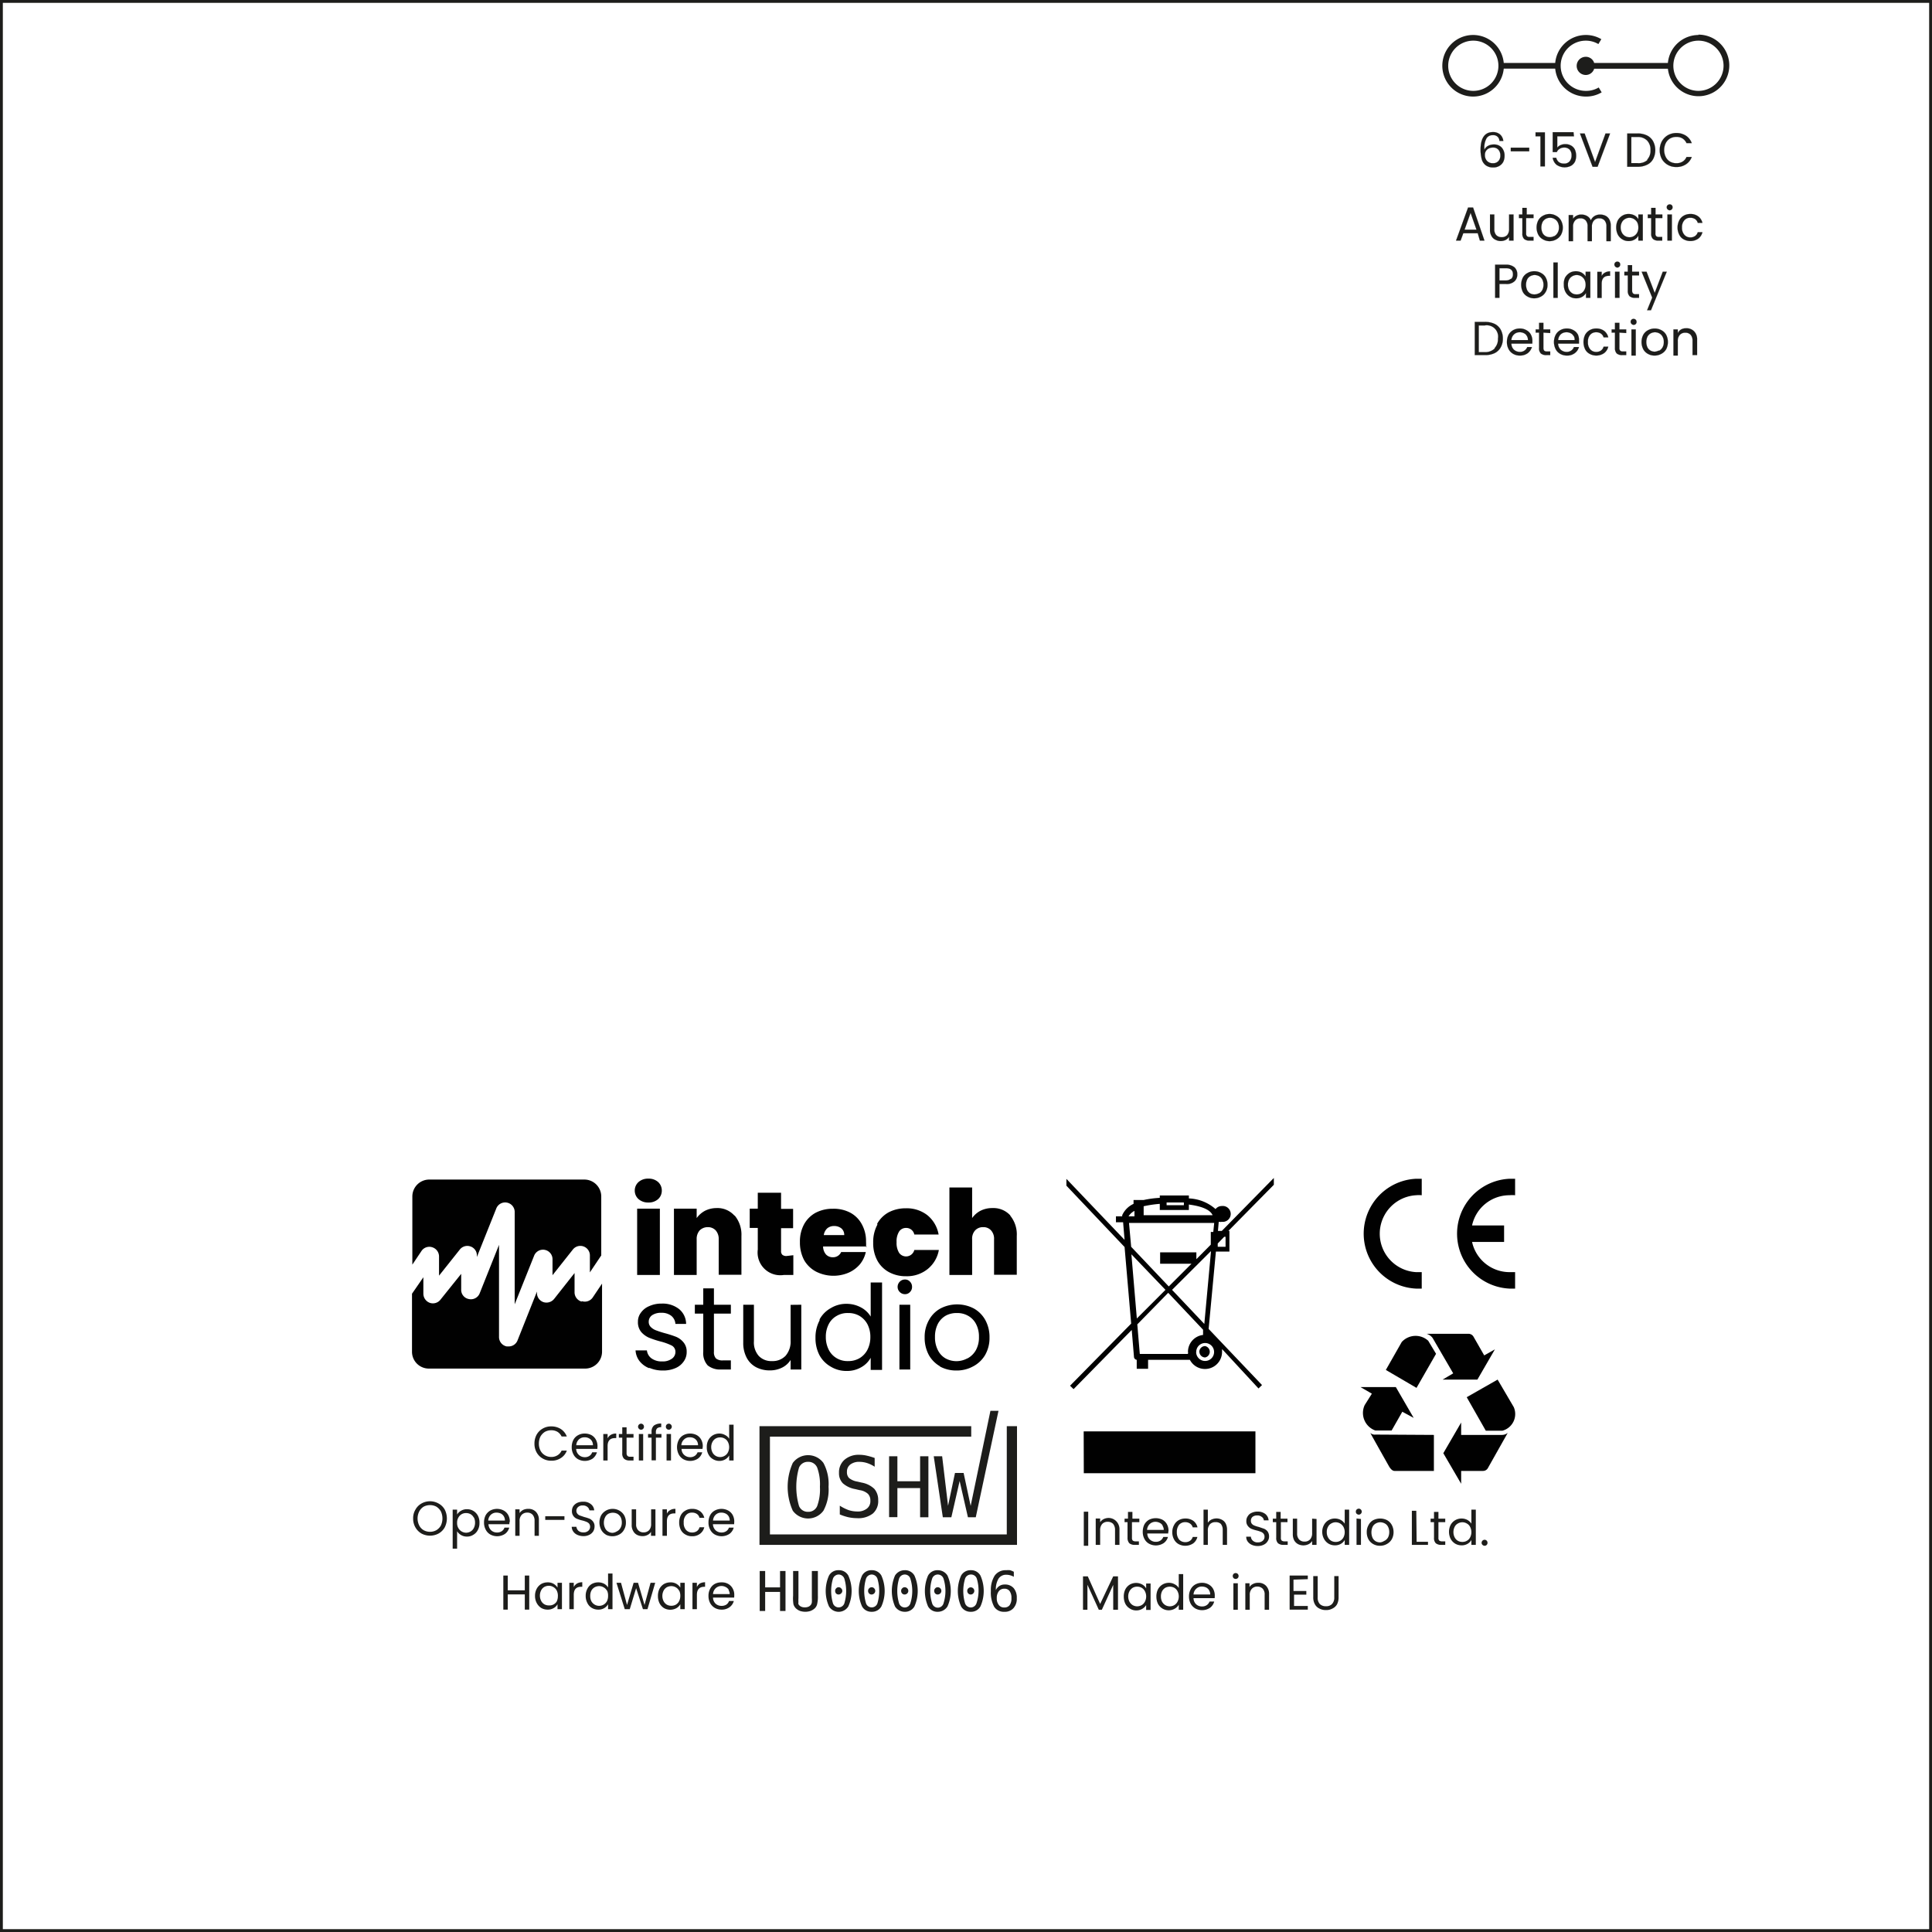 <svg xmlns="http://www.w3.org/2000/svg" viewBox="0 0 170.08 170.08"><defs><style>.cls-1,.cls-4,.cls-5{fill:#1d1d1b;}.cls-2,.cls-3{fill:#010101;}.cls-3{fill-rule:evenodd;}.cls-4,.cls-5{stroke:#1d1d1b;stroke-miterlimit:10;}.cls-4{stroke-width:0.01px;}.cls-5{stroke-width:0.01px;}</style></defs><g id="Réteg_3" data-name="Réteg 3"><path class="cls-1" d="M47.24,126.3a1.4,1.4,0,0,1,.54-.54,1.44,1.44,0,0,1,.75-.19,1.55,1.55,0,0,1,.84.23,1.39,1.39,0,0,1,.53.66h-.46a1,1,0,0,0-.36-.41,1.07,1.07,0,0,0-.55-.14,1.16,1.16,0,0,0-.56.14,1.18,1.18,0,0,0-.39.41,1.38,1.38,0,0,0-.14.62,1.32,1.32,0,0,0,.14.62,1,1,0,0,0,.39.41,1.07,1.07,0,0,0,.56.15,1,1,0,0,0,.55-.15.91.91,0,0,0,.36-.41h.46a1.3,1.3,0,0,1-.53.66,1.47,1.47,0,0,1-.84.23,1.44,1.44,0,0,1-.75-.19,1.4,1.4,0,0,1-.54-.54,1.55,1.55,0,0,1-.19-.78A1.61,1.61,0,0,1,47.24,126.3Z" transform="translate(0 0)"/><path class="cls-1" d="M52.59,127.55H50.72a.75.75,0,0,0,.76.73.7.7,0,0,0,.42-.12.59.59,0,0,0,.23-.31h.42a1.08,1.08,0,0,1-.37.55,1.26,1.26,0,0,1-1.29.06,1,1,0,0,1-.41-.43,1.28,1.28,0,0,1-.15-.63,1.39,1.39,0,0,1,.14-.63,1,1,0,0,1,.41-.42,1.16,1.16,0,0,1,.6-.15,1.25,1.25,0,0,1,.59.14,1,1,0,0,1,.39.4,1.2,1.2,0,0,1,.14.57C52.6,127.39,52.59,127.46,52.59,127.55Zm-.49-.7a.64.64,0,0,0-.27-.24.75.75,0,0,0-.37-.08.71.71,0,0,0-.5.19.76.76,0,0,0-.23.51H52.2A.7.7,0,0,0,52.1,126.85Z" transform="translate(0 0)"/><path class="cls-1" d="M53.78,126.31a.88.88,0,0,1,.47-.11v.4h-.11c-.43,0-.65.23-.65.7v1.27h-.38v-2.33h.38v.38A.73.73,0,0,1,53.78,126.31Z" transform="translate(0 0)"/><path class="cls-1" d="M55.16,126.56v1.37a.33.33,0,0,0,.08.24.33.33,0,0,0,.25.07h.28v.33h-.35a.69.69,0,0,1-.48-.15.63.63,0,0,1-.16-.49v-1.37h-.3v-.32h.3v-.59h.38v.59h.61v.32Z" transform="translate(0 0)"/><path class="cls-1" d="M56.25,125.78a.25.25,0,0,1-.08-.18.27.27,0,0,1,.27-.27.26.26,0,0,1,.25.27.24.24,0,0,1-.07.18.22.22,0,0,1-.18.08A.22.22,0,0,1,56.25,125.78Zm.37.46v2.33h-.38v-2.33Z" transform="translate(0 0)"/><path class="cls-1" d="M58.23,126.56h-.49v2h-.38v-2h-.31v-.32h.31v-.17a.71.71,0,0,1,.2-.57,1,1,0,0,1,.65-.18v.32a.55.55,0,0,0-.36.1.45.45,0,0,0-.11.33v.17h.49Z" transform="translate(0 0)"/><path class="cls-1" d="M58.69,125.78a.24.24,0,0,1-.07-.18.25.25,0,0,1,.07-.19.27.27,0,0,1,.19-.08.25.25,0,0,1,.18.08.26.26,0,0,1,.08.19.25.25,0,0,1-.08.18.22.22,0,0,1-.18.08A.24.24,0,0,1,58.69,125.78Zm.38.46v2.33h-.39v-2.33Z" transform="translate(0 0)"/><path class="cls-1" d="M61.84,127.55H60a.71.71,0,0,0,.23.53.77.77,0,0,0,.52.2.7.7,0,0,0,.42-.12.67.67,0,0,0,.24-.31h.41a1,1,0,0,1-.37.55,1.26,1.26,0,0,1-1.29.06,1.06,1.06,0,0,1-.41-.43,1.4,1.4,0,0,1,0-1.26,1,1,0,0,1,.4-.42,1.21,1.21,0,0,1,.6-.15,1.25,1.25,0,0,1,.59.14,1,1,0,0,1,.39.4,1.2,1.2,0,0,1,.14.57A2,2,0,0,1,61.84,127.55Zm-.49-.7a.67.67,0,0,0-.26-.24.77.77,0,0,0-.37-.08.68.68,0,0,0-.5.19.73.73,0,0,0-.24.51h1.47A.7.7,0,0,0,61.35,126.85Z" transform="translate(0 0)"/><path class="cls-1" d="M62.36,126.77a1.08,1.08,0,0,1,.4-.42,1.1,1.1,0,0,1,.57-.15,1,1,0,0,1,.5.13.83.83,0,0,1,.36.33v-1.24h.39v3.15h-.39v-.44a.92.92,0,0,1-.34.34,1,1,0,0,1-.53.14,1.08,1.08,0,0,1-.56-.16,1,1,0,0,1-.4-.43,1.27,1.27,0,0,1-.14-.63A1.26,1.26,0,0,1,62.36,126.77Zm1.72.17a.7.7,0,0,0-.29-.3.76.76,0,0,0-.39-.1.77.77,0,0,0-.4.1.74.74,0,0,0-.28.3.94.94,0,0,0-.11.45,1,1,0,0,0,.11.47.74.74,0,0,0,.28.3.77.77,0,0,0,.4.11.77.77,0,0,0,.39-.11.7.7,0,0,0,.29-.3,1,1,0,0,0,.11-.46A1,1,0,0,0,64.08,126.94Z" transform="translate(0 0)"/><path class="cls-1" d="M37.1,135a1.45,1.45,0,0,1-.53-.54,1.51,1.51,0,0,1-.2-.78,1.46,1.46,0,0,1,.2-.78,1.38,1.38,0,0,1,.53-.54,1.53,1.53,0,0,1,1.51,0,1.38,1.38,0,0,1,.54.53,1.72,1.72,0,0,1,0,1.57,1.4,1.4,0,0,1-.54.54,1.6,1.6,0,0,1-1.51,0Zm1.31-.29a1.12,1.12,0,0,0,.4-.41,1.47,1.47,0,0,0,0-1.25,1.18,1.18,0,0,0-.39-.41,1.16,1.16,0,0,0-.56-.14,1.2,1.2,0,0,0-.57.14,1.07,1.07,0,0,0-.38.41,1.38,1.38,0,0,0,0,1.25,1,1,0,0,0,.39.41,1.17,1.17,0,0,0,1.11,0Z" transform="translate(0 0)"/><path class="cls-1" d="M40.58,133a1,1,0,0,1,.53-.14,1.07,1.07,0,0,1,.56.15,1.08,1.08,0,0,1,.4.42,1.27,1.27,0,0,1,.14.63,1.26,1.26,0,0,1-.14.62,1,1,0,0,1-.4.43,1,1,0,0,1-.56.16,1,1,0,0,1-.53-.14,1,1,0,0,1-.34-.33v1.53h-.39v-3.43h.39v.43A.9.9,0,0,1,40.58,133Zm1.13.6a.74.74,0,0,0-.28-.3.79.79,0,0,0-.4-.1.75.75,0,0,0-.68.4.87.87,0,0,0-.11.46.85.85,0,0,0,.11.46.79.79,0,0,0,.68.41.8.8,0,0,0,.4-.11.74.74,0,0,0,.28-.3,1,1,0,0,0,.11-.46A1,1,0,0,0,41.71,133.57Z" transform="translate(0 0)"/><path class="cls-1" d="M44.84,134.18H43a.8.8,0,0,0,.24.54.74.74,0,0,0,.52.19.7.7,0,0,0,.42-.12.59.59,0,0,0,.23-.31h.42a1,1,0,0,1-.37.55,1.26,1.26,0,0,1-1.29.06,1,1,0,0,1-.41-.43,1.28,1.28,0,0,1-.15-.63,1.39,1.39,0,0,1,.14-.63,1.1,1.1,0,0,1,.41-.42,1.26,1.26,0,0,1,1.19,0,1,1,0,0,1,.39.39,1.21,1.21,0,0,1,.14.58C44.85,134,44.84,134.1,44.84,134.18Zm-.49-.7a.67.67,0,0,0-.26-.24,1,1,0,0,0-.38-.08.71.71,0,0,0-.5.19.76.76,0,0,0-.23.51h1.47A.7.7,0,0,0,44.35,133.48Z" transform="translate(0 0)"/><path class="cls-1" d="M47.18,133.09a1,1,0,0,1,.26.74v1.37h-.38v-1.32a.77.77,0,0,0-.17-.53.62.62,0,0,0-.48-.19.66.66,0,0,0-.48.19.76.76,0,0,0-.19.56v1.29h-.38v-2.33h.38v.33a.87.87,0,0,1,.32-.28,1,1,0,0,1,.43-.09A.9.9,0,0,1,47.18,133.09Z" transform="translate(0 0)"/><path class="cls-1" d="M49.69,133.48v.32H48v-.32Z" transform="translate(0 0)"/><path class="cls-1" d="M50.83,135.12a.86.86,0,0,1-.36-.29.75.75,0,0,1-.14-.42h.41a.59.59,0,0,0,.18.35.63.63,0,0,0,.44.14.59.59,0,0,0,.43-.14.47.47,0,0,0,.07-.63.6.6,0,0,0-.24-.16,2.3,2.3,0,0,0-.37-.12,2.92,2.92,0,0,1-.47-.15.7.7,0,0,1-.3-.24.68.68,0,0,1-.13-.44.77.77,0,0,1,.12-.43.91.91,0,0,1,.35-.29,1.19,1.19,0,0,1,.51-.1,1,1,0,0,1,.68.21.75.75,0,0,1,.3.55h-.42a.53.53,0,0,0-.18-.3.62.62,0,0,0-.42-.13.56.56,0,0,0-.39.13.43.43,0,0,0-.16.35.4.4,0,0,0,.1.26.48.48,0,0,0,.22.15l.38.13a3.78,3.78,0,0,1,.47.15.81.81,0,0,1,.3.25.66.66,0,0,1,.13.44.84.84,0,0,1-.11.41.85.85,0,0,1-.34.31,1.12,1.12,0,0,1-.53.12A1.29,1.29,0,0,1,50.83,135.12Z" transform="translate(0 0)"/><path class="cls-1" d="M53.33,135.09a1.06,1.06,0,0,1-.41-.43,1.4,1.4,0,0,1,0-1.26,1.17,1.17,0,0,1,1-.57,1.19,1.19,0,0,1,.6.15,1.15,1.15,0,0,1,.43.42,1.28,1.28,0,0,1,.15.63,1.18,1.18,0,0,1-.16.63,1,1,0,0,1-.43.43,1.27,1.27,0,0,1-1.2,0Zm1-.29a.74.74,0,0,0,.29-.29.9.9,0,0,0,.12-.48,1,1,0,0,0-.11-.48.81.81,0,0,0-.29-.29.89.89,0,0,0-.78,0,.71.71,0,0,0-.28.29,1.1,1.1,0,0,0,0,1,.66.66,0,0,0,.28.29.7.7,0,0,0,.38.1A.87.87,0,0,0,54.32,134.8Z" transform="translate(0 0)"/><path class="cls-1" d="M57.7,132.87v2.33h-.39v-.35a.7.7,0,0,1-.31.28.91.91,0,0,1-.43.1,1.07,1.07,0,0,1-.49-.11.8.8,0,0,1-.34-.34,1,1,0,0,1-.13-.55v-1.36H56v1.31a.72.72,0,0,0,.18.53.62.62,0,0,0,.47.19.66.66,0,0,0,.49-.19.8.8,0,0,0,.18-.56v-1.28Z" transform="translate(0 0)"/><path class="cls-1" d="M59,132.94a.83.83,0,0,1,.46-.11v.4h-.1c-.44,0-.65.23-.65.7v1.27h-.39v-2.33h.39v.38A.67.67,0,0,1,59,132.94Z" transform="translate(0 0)"/><path class="cls-1" d="M59.93,133.4a1,1,0,0,1,.41-.42,1.11,1.11,0,0,1,.58-.15,1.13,1.13,0,0,1,.71.21,1,1,0,0,1,.37.58h-.42a.58.58,0,0,0-.23-.34.73.73,0,0,0-.43-.12.66.66,0,0,0-.53.23.89.89,0,0,0-.2.64.92.92,0,0,0,.2.65.69.69,0,0,0,.53.23.73.73,0,0,0,.43-.12.6.6,0,0,0,.23-.34H62a1,1,0,0,1-.37.57,1.1,1.1,0,0,1-.71.22,1.11,1.11,0,0,1-.58-.15,1,1,0,0,1-.41-.42,1.44,1.44,0,0,1-.14-.64A1.39,1.39,0,0,1,59.93,133.4Z" transform="translate(0 0)"/><path class="cls-1" d="M64.63,134.18H62.76a.8.8,0,0,0,.24.54.74.74,0,0,0,.52.19.7.7,0,0,0,.42-.12.59.59,0,0,0,.23-.31h.42a1,1,0,0,1-.37.55,1.26,1.26,0,0,1-1.29.06,1,1,0,0,1-.41-.43,1.28,1.28,0,0,1-.15-.63,1.39,1.39,0,0,1,.14-.63,1,1,0,0,1,.41-.42,1.26,1.26,0,0,1,1.19,0,1,1,0,0,1,.39.39,1.21,1.21,0,0,1,.14.58C64.64,134,64.63,134.1,64.63,134.18Zm-.49-.7a.64.64,0,0,0-.27-.24.87.87,0,0,0-.37-.08.71.71,0,0,0-.5.19.76.76,0,0,0-.23.51h1.47A.7.7,0,0,0,64.14,133.48Z" transform="translate(0 0)"/><path class="cls-1" d="M46.59,138.7v3H46.2v-1.34H44.7v1.34h-.39v-3h.39V140h1.5v-1.3Z" transform="translate(0 0)"/><path class="cls-1" d="M47.25,139.86a1.08,1.08,0,0,1,.4-.42,1.16,1.16,0,0,1,.56-.14,1,1,0,0,1,.53.13,1,1,0,0,1,.34.33v-.42h.39v2.32h-.39v-.43a.88.88,0,0,1-.35.34,1,1,0,0,1-.52.13,1.1,1.1,0,0,1-.57-.15,1.16,1.16,0,0,1-.39-.43,1.3,1.3,0,0,1-.15-.63A1.28,1.28,0,0,1,47.25,139.86ZM49,140a.74.74,0,0,0-.29-.29.77.77,0,0,0-.39-.11.88.88,0,0,0-.4.1.74.74,0,0,0-.28.3,1,1,0,0,0-.11.46,1,1,0,0,0,.11.47.74.74,0,0,0,.28.3.77.77,0,0,0,.4.1A.75.75,0,0,0,49,141a1,1,0,0,0,.11-.47A1,1,0,0,0,49,140Z" transform="translate(0 0)"/><path class="cls-1" d="M50.8,139.4a.92.92,0,0,1,.46-.11v.4h-.1c-.44,0-.65.24-.65.71v1.26h-.39v-2.32h.39v.37A.78.78,0,0,1,50.8,139.4Z" transform="translate(0 0)"/><path class="cls-1" d="M51.71,139.86a1,1,0,0,1,.39-.42,1.2,1.2,0,0,1,.57-.14,1.13,1.13,0,0,1,.51.12.93.93,0,0,1,.35.33v-1.23h.39v3.14h-.39v-.43a.92.92,0,0,1-.34.34,1,1,0,0,1-.52.13,1.1,1.1,0,0,1-.57-.15,1,1,0,0,1-.39-.43,1.3,1.3,0,0,1-.15-.63A1.28,1.28,0,0,1,51.71,139.86Zm1.72.17a.74.74,0,0,0-.29-.29.77.77,0,0,0-.4-.11.87.87,0,0,0-.39.1.76.76,0,0,0-.29.3,1,1,0,0,0-.1.46,1,1,0,0,0,.1.47.78.78,0,0,0,1.37,0,1,1,0,0,0,.1-.47A1,1,0,0,0,53.43,140Z" transform="translate(0 0)"/><path class="cls-1" d="M57.68,139.34,57,141.66h-.4L56,139.81l-.56,1.85H55l-.73-2.32h.4l.53,1.95.58-1.95h.39l.57,1.95.53-1.95Z" transform="translate(0 0)"/><path class="cls-1" d="M58.06,139.86a1.08,1.08,0,0,1,.4-.42,1.19,1.19,0,0,1,.56-.14,1,1,0,0,1,.53.13,1,1,0,0,1,.34.33v-.42h.39v2.32h-.39v-.43a.92.92,0,0,1-.34.34,1.13,1.13,0,0,1-1.09,0,1.11,1.11,0,0,1-.4-.43,1.42,1.42,0,0,1-.14-.63A1.39,1.39,0,0,1,58.06,139.86Zm1.72.17a.71.71,0,0,0-.28-.29.8.8,0,0,0-.4-.11.88.88,0,0,0-.4.1.74.74,0,0,0-.28.3,1,1,0,0,0-.11.46,1,1,0,0,0,.11.47.74.74,0,0,0,.28.3.77.77,0,0,0,.4.1.79.79,0,0,0,.4-.1.74.74,0,0,0,.28-.3,1,1,0,0,0,.11-.47A1,1,0,0,0,59.78,140Z" transform="translate(0 0)"/><path class="cls-1" d="M61.61,139.4a1,1,0,0,1,.46-.11v.4H62c-.43,0-.65.24-.65.71v1.26h-.39v-2.32h.39v.37A.78.78,0,0,1,61.61,139.4Z" transform="translate(0 0)"/><path class="cls-1" d="M64.63,140.64H62.77a.75.75,0,0,0,.23.54.76.76,0,0,0,.52.19.77.77,0,0,0,.42-.11.64.64,0,0,0,.24-.32h.42a1,1,0,0,1-.38.55,1.14,1.14,0,0,1-.7.21,1.18,1.18,0,0,1-.59-.15,1.1,1.1,0,0,1-.41-.42,1.32,1.32,0,0,1-.15-.64,1.28,1.28,0,0,1,.15-.63,1,1,0,0,1,.4-.42,1.21,1.21,0,0,1,.6-.14,1.12,1.12,0,0,1,.59.14,1,1,0,0,1,.39.4,1.1,1.1,0,0,1,.14.57A1.85,1.85,0,0,1,64.63,140.64Zm-.48-.69a.62.62,0,0,0-.27-.24.78.78,0,0,0-.37-.09.74.74,0,0,0-.5.19.77.77,0,0,0-.24.52h1.47A.74.74,0,0,0,64.15,140Z" transform="translate(0 0)"/><path class="cls-1" d="M95.8,133.08v3h-.39v-3Z" transform="translate(0 0)"/><path class="cls-1" d="M98.28,133.93a1,1,0,0,1,.27.74V136h-.39v-1.31a.81.81,0,0,0-.17-.54.65.65,0,0,0-.48-.18.62.62,0,0,0-.48.19.79.79,0,0,0-.18.56V136h-.39v-2.32h.39v.33a.77.77,0,0,1,.31-.28,1,1,0,0,1,.43-.1A.94.94,0,0,1,98.28,133.93Z" transform="translate(0 0)"/><path class="cls-1" d="M99.65,134v1.38a.33.33,0,0,0,.07.24.39.39,0,0,0,.25.07h.29V136h-.35a.75.75,0,0,1-.49-.14.69.69,0,0,1-.16-.49V134H99v-.31h.3v-.59h.39v.59h.61V134Z" transform="translate(0 0)"/><path class="cls-1" d="M102.84,135H101a.73.73,0,0,0,.75.73.7.7,0,0,0,.42-.12.67.67,0,0,0,.24-.31h.41a1,1,0,0,1-.37.54,1.26,1.26,0,0,1-1.29.06,1,1,0,0,1-.41-.42,1.28,1.28,0,0,1-.15-.63,1.44,1.44,0,0,1,.14-.64,1.1,1.1,0,0,1,.41-.42,1.33,1.33,0,0,1,1.19,0,1,1,0,0,1,.39.4,1.2,1.2,0,0,1,.14.57C102.85,134.86,102.84,134.94,102.84,135Zm-.49-.7a.55.55,0,0,0-.26-.24.81.81,0,0,0-.37-.09.72.72,0,0,0-.5.19.77.77,0,0,0-.24.52h1.47A.67.67,0,0,0,102.35,134.33Z" transform="translate(0 0)"/><path class="cls-1" d="M103.36,134.25a1,1,0,0,1,.4-.42,1.15,1.15,0,0,1,.59-.15,1.17,1.17,0,0,1,.71.21,1,1,0,0,1,.36.57H105a.6.6,0,0,0-.23-.33.75.75,0,0,0-.43-.13.71.71,0,0,0-.54.23,1,1,0,0,0-.2.65,1,1,0,0,0,.2.65.71.71,0,0,0,.54.23.7.7,0,0,0,.42-.12.6.6,0,0,0,.24-.34h.41a1,1,0,0,1-.37.57,1.26,1.26,0,0,1-1.29.06,1,1,0,0,1-.4-.42,1.28,1.28,0,0,1-.15-.63A1.25,1.25,0,0,1,103.36,134.25Z" transform="translate(0 0)"/><path class="cls-1" d="M107.57,133.79a.75.75,0,0,1,.33.33,1.18,1.18,0,0,1,.12.55V136h-.38v-1.31a.81.81,0,0,0-.17-.54A.65.65,0,0,0,107,134a.64.64,0,0,0-.49.19.79.79,0,0,0-.18.56V136h-.38V132.9h.38v1.15a.87.87,0,0,1,.32-.28,1.14,1.14,0,0,1,.45-.1A1,1,0,0,1,107.57,133.79Z" transform="translate(0 0)"/><path class="cls-1" d="M110.21,136a.91.91,0,0,1-.37-.29.69.69,0,0,1-.13-.43h.41a.51.51,0,0,0,.17.35.6.6,0,0,0,.44.15.63.63,0,0,0,.43-.14.44.44,0,0,0,.16-.36.4.4,0,0,0-.09-.27.53.53,0,0,0-.23-.16,2.9,2.9,0,0,0-.38-.12,3.3,3.3,0,0,1-.47-.15.81.81,0,0,1-.3-.25.64.64,0,0,1-.13-.44.68.68,0,0,1,.13-.42.69.69,0,0,1,.34-.29,1.19,1.19,0,0,1,.51-.11,1.09,1.09,0,0,1,.69.21.79.79,0,0,1,.29.56h-.42a.4.4,0,0,0-.18-.3.59.59,0,0,0-.41-.13.62.62,0,0,0-.4.12.44.44,0,0,0-.15.35.4.4,0,0,0,.09.27.57.57,0,0,0,.22.15,2.48,2.48,0,0,0,.38.12l.47.16a.79.79,0,0,1,.31.24.75.75,0,0,1,.13.45.72.72,0,0,1-.12.4.79.79,0,0,1-.34.31,1.12,1.12,0,0,1-.53.12A1.21,1.21,0,0,1,110.21,136Z" transform="translate(0 0)"/><path class="cls-1" d="M112.76,134v1.38a.33.33,0,0,0,.07.24.39.39,0,0,0,.25.07h.28V136H113a.75.75,0,0,1-.49-.14.64.64,0,0,1-.16-.49V134h-.3v-.31h.3v-.59h.39v.59h.6V134Z" transform="translate(0 0)"/><path class="cls-1" d="M115.9,133.72V136h-.39v-.34a.77.77,0,0,1-.31.28,1.06,1.06,0,0,1-.92,0,.88.88,0,0,1-.35-.34,1.18,1.18,0,0,1-.12-.55v-1.36h.38V135a.74.74,0,0,0,.18.53.61.61,0,0,0,.47.18.63.63,0,0,0,.49-.19.79.79,0,0,0,.18-.56v-1.27Z" transform="translate(0 0)"/><path class="cls-1" d="M116.55,134.25a1.08,1.08,0,0,1,.4-.42,1.07,1.07,0,0,1,.56-.15,1.1,1.1,0,0,1,.51.12,1,1,0,0,1,.36.33V132.9h.39V136h-.39v-.43a.92.92,0,0,1-.34.34,1,1,0,0,1-.53.13,1.07,1.07,0,0,1-.56-.15,1.11,1.11,0,0,1-.4-.43,1.28,1.28,0,0,1-.15-.63A1.21,1.21,0,0,1,116.55,134.25Zm1.72.17a.79.79,0,0,0-.68-.41.77.77,0,0,0-.4.11.66.66,0,0,0-.28.29.87.87,0,0,0-.11.46.91.91,0,0,0,.11.47.74.74,0,0,0,.28.3.77.77,0,0,0,.4.1.75.75,0,0,0,.68-.4,1,1,0,0,0,.11-.46A1,1,0,0,0,118.27,134.42Z" transform="translate(0 0)"/><path class="cls-1" d="M119.43,133.26a.24.24,0,0,1-.07-.18.25.25,0,0,1,.07-.19.29.29,0,0,1,.19-.08.25.25,0,0,1,.18.08.26.26,0,0,1,.08.19.27.27,0,0,1-.26.26A.29.29,0,0,1,119.43,133.26Zm.38.46V136h-.39v-2.32Z" transform="translate(0 0)"/><path class="cls-1" d="M120.89,135.93a1.06,1.06,0,0,1-.42-.42,1.28,1.28,0,0,1-.15-.63,1.18,1.18,0,0,1,.16-.63,1,1,0,0,1,.42-.43,1.36,1.36,0,0,1,1.2,0,1.06,1.06,0,0,1,.42.42,1.32,1.32,0,0,1,.16.64,1.28,1.28,0,0,1-.16.63,1.11,1.11,0,0,1-.44.42,1.21,1.21,0,0,1-.6.15A1.18,1.18,0,0,1,120.89,135.93Zm1-.29a.76.76,0,0,0,.3-.29,1,1,0,0,0,.11-.47,1,1,0,0,0-.11-.48.68.68,0,0,0-.29-.29.87.87,0,0,0-.39-.1.8.8,0,0,0-.38.1.68.68,0,0,0-.29.29,1.2,1.2,0,0,0,0,1,.71.71,0,0,0,.28.29.79.79,0,0,0,.38.09A.76.76,0,0,0,121.87,135.64Z" transform="translate(0 0)"/><path class="cls-1" d="M124.71,135.73h1V136h-1.42v-3h.39Z" transform="translate(0 0)"/><path class="cls-1" d="M126.63,134v1.38a.33.33,0,0,0,.07.24.39.39,0,0,0,.25.07h.28V136h-.34a.75.75,0,0,1-.49-.14.64.64,0,0,1-.16-.49V134h-.3v-.31h.3v-.59h.39v.59h.6V134Z" transform="translate(0 0)"/><path class="cls-1" d="M127.7,134.25a1.08,1.08,0,0,1,.4-.42,1.1,1.1,0,0,1,.57-.15,1.06,1.06,0,0,1,.5.12,1,1,0,0,1,.36.33V132.9h.39V136h-.39v-.43a.92.92,0,0,1-.34.34,1,1,0,0,1-.53.13,1.07,1.07,0,0,1-.56-.15,1.11,1.11,0,0,1-.4-.43,1.39,1.39,0,0,1-.14-.63A1.32,1.32,0,0,1,127.7,134.25Zm1.72.17a.7.7,0,0,0-.29-.3.77.77,0,0,0-.39-.11.77.77,0,0,0-.4.11.66.66,0,0,0-.28.29,1,1,0,0,0-.11.46,1,1,0,0,0,.11.47.74.74,0,0,0,.28.3.77.77,0,0,0,.4.1.76.76,0,0,0,.39-.1.7.7,0,0,0,.29-.3,1,1,0,0,0,.11-.46A1,1,0,0,0,129.42,134.42Z" transform="translate(0 0)"/><path class="cls-1" d="M130.51,136a.25.25,0,0,1-.08-.18.27.27,0,0,1,.27-.27.26.26,0,0,1,.25.27.24.24,0,0,1-.07.18.25.25,0,0,1-.18.08A.26.26,0,0,1,130.51,136Z" transform="translate(0 0)"/><path class="cls-1" d="M98.42,138.77v2.94H98v-2.19l-1,2.19h-.27l-1-2.2v2.2h-.39v-2.94h.42l1.09,2.43L98,138.77Z" transform="translate(0 0)"/><path class="cls-1" d="M99.07,139.91a1.08,1.08,0,0,1,.4-.42,1.13,1.13,0,0,1,1.09,0,.92.92,0,0,1,.34.34v-.43h.39v2.33h-.39v-.43a1,1,0,0,1-.34.33,1,1,0,0,1-.53.14,1,1,0,0,1-.56-.16,1.08,1.08,0,0,1-.4-.42,1.46,1.46,0,0,1-.14-.63A1.39,1.39,0,0,1,99.07,139.91Zm1.72.17a.74.74,0,0,0-.28-.3.79.79,0,0,0-.4-.1.77.77,0,0,0-.4.1.81.81,0,0,0-.28.3,1,1,0,0,0-.11.46,1,1,0,0,0,.11.46.81.81,0,0,0,.28.3.77.77,0,0,0,.4.11.8.8,0,0,0,.4-.11.74.74,0,0,0,.28-.3,1,1,0,0,0,0-.92Z" transform="translate(0 0)"/><path class="cls-1" d="M101.94,139.91a1.08,1.08,0,0,1,.4-.42,1.1,1.1,0,0,1,.57-.15,1,1,0,0,1,.5.13.83.83,0,0,1,.36.33v-1.23h.39v3.14h-.39v-.44a.92.92,0,0,1-.34.34,1.07,1.07,0,0,1-1.09,0,1.08,1.08,0,0,1-.4-.42,1.46,1.46,0,0,1-.14-.63A1.39,1.39,0,0,1,101.94,139.91Zm1.72.17a.74.74,0,0,0-.28-.3.85.85,0,0,0-.8,0,.81.81,0,0,0-.28.3,1,1,0,0,0-.1.46,1,1,0,0,0,.1.46.81.81,0,0,0,.28.3.78.78,0,0,0,.8,0,.74.74,0,0,0,.28-.3,1,1,0,0,0,0-.92Z" transform="translate(0 0)"/><path class="cls-1" d="M106.93,140.69h-1.86a.75.75,0,0,0,.23.54.74.74,0,0,0,.52.19.7.7,0,0,0,.42-.12.67.67,0,0,0,.24-.31h.41a1,1,0,0,1-.37.55,1.26,1.26,0,0,1-1.29.06,1.1,1.1,0,0,1-.41-.42,1.34,1.34,0,0,1-.15-.64,1.28,1.28,0,0,1,.15-.63,1,1,0,0,1,.4-.42,1.21,1.21,0,0,1,.6-.15,1.15,1.15,0,0,1,.59.15,1,1,0,0,1,.39.39,1.21,1.21,0,0,1,.14.58A1.85,1.85,0,0,1,106.93,140.69Zm-.49-.7a.67.67,0,0,0-.26-.24.91.91,0,0,0-.37-.08.68.68,0,0,0-.5.19.73.73,0,0,0-.24.51h1.47A.7.7,0,0,0,106.44,140Z" transform="translate(0 0)"/><path class="cls-1" d="M108.6,138.93a.27.27,0,0,1,0-.38.27.27,0,0,1,.36,0,.27.27,0,0,1,0,.38.27.27,0,0,1-.36,0Zm.37.45v2.33h-.39v-2.33Z" transform="translate(0 0)"/><path class="cls-1" d="M111.45,139.6a1,1,0,0,1,.27.74v1.37h-.39v-1.32a.72.72,0,0,0-.17-.53.66.66,0,0,0-.48-.19.63.63,0,0,0-.48.2.76.76,0,0,0-.18.55v1.29h-.39v-2.33H110v.33a.68.68,0,0,1,.31-.27.88.88,0,0,1,.43-.1A.9.9,0,0,1,111.45,139.6Z" transform="translate(0 0)"/><path class="cls-1" d="M113.87,139.06v1H115v.32h-1.08v1h1.21v.32h-1.6v-3h1.6v.32Z" transform="translate(0 0)"/><path class="cls-1" d="M116,138.75v1.87a.81.81,0,0,0,.19.59.73.73,0,0,0,.54.19.69.69,0,0,0,.53-.19.81.81,0,0,0,.2-.59v-1.87h.38v1.87a1.32,1.32,0,0,1-.14.62.92.92,0,0,1-.41.37,1.13,1.13,0,0,1-.56.13,1.2,1.2,0,0,1-.57-.13.89.89,0,0,1-.4-.37,1.21,1.21,0,0,1-.15-.62v-1.87Z" transform="translate(0 0)"/></g><g id="Réteg_4" data-name="Réteg 4"><g id="b"><g id="c"><path class="cls-2" d="M38.05,109.8a.85.85,0,0,1,.6.81v1.69L40.48,110a.84.84,0,0,1,.94-.27.82.82,0,0,1,.56.79v.14l1.7-4.25a.84.84,0,0,1,1.63.31v8.1l1.7-4.25a.84.84,0,0,1,1.63.31v1.38L50.43,110a.84.84,0,0,1,1.5.51l0,1.5,1-1.49v-5.19a1.49,1.49,0,0,0-1.49-1.49H37.78a1.49,1.49,0,0,0-1.48,1.49v6l.81-1.21A.83.83,0,0,1,38.05,109.8Z" transform="translate(0 0)"/><path class="cls-2" d="M51.19,114.58a.85.85,0,0,1-.61-.8v-1.71l-1.8,2.28a.87.87,0,0,1-.94.28.85.85,0,0,1-.57-.8v-.13L45.56,118a.83.83,0,0,1-.78.53h-.17a.84.84,0,0,1-.68-.83v-8.11l-1.7,4.26a.83.83,0,0,1-.95.51.82.82,0,0,1-.68-.83v-1.39l-1.83,2.28a.84.84,0,0,1-.94.27.86.86,0,0,1-.56-.8v-1.45l-1,1.45V119a1.48,1.48,0,0,0,1.48,1.48H51.46A1.49,1.49,0,0,0,53,119v-6l-.82,1.22a.84.84,0,0,1-.94.33Z" transform="translate(0 0)"/><path class="cls-2" d="M56.21,105.56a1,1,0,0,1-.33-.74,1,1,0,0,1,.33-.76,1.24,1.24,0,0,1,.87-.3,1.22,1.22,0,0,1,.86.3,1,1,0,0,1,.32.76,1,1,0,0,1-.32.74,1.23,1.23,0,0,1-.86.3A1.26,1.26,0,0,1,56.21,105.56Zm1.88.84v5.84h-2V106.4Z" transform="translate(0 0)"/><path class="cls-2" d="M64.67,107a2.62,2.62,0,0,1,.6,1.81v3.41h-2V109.1a1.13,1.13,0,0,0-.26-.78.92.92,0,0,0-.7-.29,1,1,0,0,0-.72.29,1.13,1.13,0,0,0-.26.78v3.14h-2V106.4h2v.83a2.17,2.17,0,0,1,.73-.64,2.26,2.26,0,0,1,1-.24,2,2,0,0,1,1.6.67Z" transform="translate(0 0)"/><path class="cls-2" d="M69.84,110.5v1.74H69A2,2,0,0,1,66.71,110V108.1H66v-1.7h.71V105h2.05v1.42h1.06v1.7H68.76v2a.45.45,0,0,0,.11.34.54.54,0,0,0,.37.11Z" transform="translate(0 0)"/><path class="cls-2" d="M76.32,109.73H72.46a1.08,1.08,0,0,0,.26.71.81.81,0,0,0,.6.24.77.77,0,0,0,.73-.46h2.17a2.58,2.58,0,0,1-.52,1.08,2.79,2.79,0,0,1-1,.74,3.4,3.4,0,0,1-2.85-.09,2.63,2.63,0,0,1-1.05-1,3.29,3.29,0,0,1-.38-1.6,3.16,3.16,0,0,1,.37-1.58,2.57,2.57,0,0,1,1-1,3.21,3.21,0,0,1,1.54-.36,3.12,3.12,0,0,1,1.53.35,2.49,2.49,0,0,1,1,1,3.07,3.07,0,0,1,.38,1.55,3.87,3.87,0,0,1,0,.48Zm-2-1a.74.74,0,0,0-.25-.59,1,1,0,0,0-.63-.21.93.93,0,0,0-.61.2,1,1,0,0,0-.31.6Z" transform="translate(0 0)"/><path class="cls-2" d="M77.22,107.73a2.57,2.57,0,0,1,1-1,3.2,3.2,0,0,1,1.53-.36,2.94,2.94,0,0,1,1.88.6,2.82,2.82,0,0,1,1,1.71H80.49a.72.72,0,0,0-.73-.58.71.71,0,0,0-.61.32,1.6,1.6,0,0,0-.22.93,1.65,1.65,0,0,0,.22.94.75.75,0,0,0,1.34-.25h2.16a2.77,2.77,0,0,1-1,1.69,2.9,2.9,0,0,1-1.88.62,3.09,3.09,0,0,1-1.53-.37,2.57,2.57,0,0,1-1-1,3.22,3.22,0,0,1-.37-1.59,3.18,3.18,0,0,1,.37-1.58Z" transform="translate(0 0)"/><path class="cls-2" d="M88.92,107a2.61,2.61,0,0,1,.59,1.81v3.41h-2V109.1a1.08,1.08,0,0,0-.26-.78.89.89,0,0,0-.7-.29.93.93,0,0,0-.71.29,1.08,1.08,0,0,0-.26.78v3.14h-2v-7.7h2v2.69a2.08,2.08,0,0,1,.73-.64,2.28,2.28,0,0,1,1.07-.24,2,2,0,0,1,1.58.67Z" transform="translate(0 0)"/><path class="cls-2" d="M57.11,120.43a2,2,0,0,1-.82-.62,1.7,1.7,0,0,1-.34-.93h1a1,1,0,0,0,.4.7,1.52,1.52,0,0,0,.94.27,1.37,1.37,0,0,0,.86-.24.72.72,0,0,0,.31-.6.62.62,0,0,0-.33-.56,5.13,5.13,0,0,0-1-.36,8.12,8.12,0,0,1-1-.33,1.94,1.94,0,0,1-.69-.51,1.34,1.34,0,0,1-.28-.89,1.28,1.28,0,0,1,.26-.8,1.68,1.68,0,0,1,.74-.58,2.53,2.53,0,0,1,1.09-.22,2.33,2.33,0,0,1,1.53.48,1.7,1.7,0,0,1,.62,1.31h-.94a1,1,0,0,0-.36-.71,1.34,1.34,0,0,0-.88-.27,1.39,1.39,0,0,0-.81.21.69.69,0,0,0-.3.58.63.63,0,0,0,.18.46,1.29,1.29,0,0,0,.45.29c.19.07.44.16.77.25a10,10,0,0,1,1,.32,1.68,1.68,0,0,1,.66.49,1.25,1.25,0,0,1,.28.84,1.39,1.39,0,0,1-.26.84,1.66,1.66,0,0,1-.73.59,2.65,2.65,0,0,1-1.09.21,2.91,2.91,0,0,1-1.17-.22Z" transform="translate(0 0)"/><path class="cls-2" d="M62.85,115.64V119a.8.8,0,0,0,.18.59.89.89,0,0,0,.61.17h.7v.8h-.85a1.73,1.73,0,0,1-1.19-.36,1.6,1.6,0,0,1-.39-1.2v-3.36h-.74v-.78h.74v-1.44h.94v1.44h1.49v.78Z" transform="translate(0 0)"/><path class="cls-2" d="M70.54,114.86v5.7H69.6v-.84a1.86,1.86,0,0,1-.76.68,2.37,2.37,0,0,1-1.07.24,2.57,2.57,0,0,1-1.19-.27,2,2,0,0,1-.84-.83,2.76,2.76,0,0,1-.31-1.34v-3.34h.94v3.21a1.79,1.79,0,0,0,.43,1.3,1.51,1.51,0,0,0,1.16.45,1.56,1.56,0,0,0,1.2-.47A1.92,1.92,0,0,0,69.6,118v-3.13Z" transform="translate(0 0)"/><path class="cls-2" d="M72.15,116.15a2.51,2.51,0,0,1,1-1,2.6,2.6,0,0,1,1.39-.37,2.65,2.65,0,0,1,1.24.31,2.2,2.2,0,0,1,.87.81v-3h1v7.7h-1v-1.07a2.14,2.14,0,0,1-.83.83,2.48,2.48,0,0,1-1.29.33,2.64,2.64,0,0,1-1.38-.37,2.59,2.59,0,0,1-1-1,3.24,3.24,0,0,1-.36-1.54,3.18,3.18,0,0,1,.36-1.54Zm4.21.42a1.89,1.89,0,0,0-.7-.73,1.93,1.93,0,0,0-1-.25,1.86,1.86,0,0,0-1,.25,1.74,1.74,0,0,0-.7.72,2.39,2.39,0,0,0-.26,1.13,2.46,2.46,0,0,0,.26,1.14,1.79,1.79,0,0,0,.7.74,1.86,1.86,0,0,0,1,.25,1.93,1.93,0,0,0,1-.25,1.85,1.85,0,0,0,.7-.74,2.41,2.41,0,0,0,.26-1.13,2.39,2.39,0,0,0-.26-1.13Z" transform="translate(0 0)"/><path class="cls-2" d="M79.21,113.74a.62.62,0,0,1-.19-.45.64.64,0,0,1,.19-.46.62.62,0,0,1,.46-.19.56.56,0,0,1,.44.19.63.63,0,0,1,.18.46.61.61,0,0,1-.18.45.58.58,0,0,1-.44.19A.63.63,0,0,1,79.21,113.74Zm.92,1.12v5.7h-.95v-5.7Z" transform="translate(0 0)"/><path class="cls-2" d="M82.77,120.29a2.62,2.62,0,0,1-1-1,3.2,3.2,0,0,1-.37-1.55,3,3,0,0,1,.39-1.55,2.55,2.55,0,0,1,1-1,3.18,3.18,0,0,1,2.94,0,2.62,2.62,0,0,1,1,1,3.1,3.1,0,0,1,.38,1.55,3,3,0,0,1-.39,1.55,2.65,2.65,0,0,1-1.06,1,3,3,0,0,1-1.47.36,3,3,0,0,1-1.46-.36Zm2.41-.71a1.87,1.87,0,0,0,.73-.72,2.29,2.29,0,0,0,.27-1.16,2.35,2.35,0,0,0-.27-1.17,1.73,1.73,0,0,0-.71-.71,1.9,1.9,0,0,0-.94-.23,2,2,0,0,0-1,.23,1.82,1.82,0,0,0-.69.71,2.47,2.47,0,0,0-.26,1.17,2.44,2.44,0,0,0,.26,1.17,1.69,1.69,0,0,0,.68.72,2,2,0,0,0,1.89,0Z" transform="translate(0 0)"/></g></g></g><g id="Réteg_5" data-name="Réteg 5"><path class="cls-3" d="M125.16,113.44l-.49,0a4.84,4.84,0,0,1,0-9.67l.49,0v1.45a2.72,2.72,0,0,0-.49,0,3.39,3.39,0,0,0,0,6.77l.49,0Z" transform="translate(0 0)"/><path class="cls-3" d="M133.38,113.44l-.49,0a4.84,4.84,0,0,1,0-9.67l.49,0v1.45a2.72,2.72,0,0,0-.49,0,3.37,3.37,0,0,0-3.3,2.66h2.82v1.45h-2.82a3.38,3.38,0,0,0,3.3,2.66l.49,0Z" transform="translate(0 0)"/></g><g id="Réteg_6" data-name="Réteg 6"><path class="cls-2" d="M124.7,122.18,122,120.6l1.4-2.46a1.65,1.65,0,0,1,2.33-.11l.69,1.15Z" transform="translate(0 0)"/><path class="cls-2" d="M122.51,125.93h-1.44a1.64,1.64,0,0,1-.93-2.24l.63-1-1-.58h3.11l1.57,2.71-1-.54Z" transform="translate(0 0)"/><path class="cls-2" d="M126.23,126.32v3.17h-3.46c-.2,0-.35-.19-.46-.35-1.63-2.89-1.61-2.87-1.68-3a.56.56,0,0,0,.46.15Z" transform="translate(0 0)"/><path class="cls-2" d="M132.23,126.32a.81.81,0,0,0,.5-.18L131,129.21a.49.49,0,0,1-.45.28h-1.92v1.13l-1.57-2.69,1.57-2.7v1.09Z" transform="translate(0 0)"/><path class="cls-2" d="M129.12,123l2.72-1.55,1.42,2.42a1.52,1.52,0,0,1-1,2.08h-1.46Z" transform="translate(0 0)"/><path class="cls-2" d="M126.12,117.79a1,1,0,0,0-.53-.37h3.64a.51.51,0,0,1,.48.24l.95,1.66.94-.53-1.54,2.66H127l.93-.55Z" transform="translate(0 0)"/></g><g id="Réteg_7" data-name="Réteg 7"><path class="cls-2" d="M104.22,105.86H102.7v.24h1.52Zm-4.35.74a1.28,1.28,0,0,0-.52.48h.52Zm7.9,2.28-.57.59,0,.29h.69v-.88Zm-5.17,4.67-3-3.13.48,5.65Zm.58,0,2.84,3,.58-6.31h0v-.1Zm-3.6-3.79,3.31,3.49,2-2h-2.76v-1h3.19v.6l1.27-1.28v-1.12h.22l.08-.79H99.39Zm8,9a2.11,2.11,0,0,1,0,.25,1.5,1.5,0,0,1-2.83.7h-3.68v.79h-1v-.79a.28.28,0,0,1-.24-.23l-.2-2.4-5.12,5.21-.31-.3,5.38-5.47-.58-6.74-5.12-5.4v-.6L99,109.15l-.13-1.55h-.63v-.52h.55a1,1,0,0,0,0-.1,2,2,0,0,1,1-1v-.34h.89v0a8.79,8.79,0,0,1,1.42-.19v-.21h2.56v1.28h-2.56v-.54a9.93,9.93,0,0,0-1.42.21v.79h6.07c-.24-.56-1.17-.82-2.09-.94v-.54a3.77,3.77,0,0,1,2.35.94.69.69,0,0,1,.55-.27.7.7,0,1,1,0,1.39.81.81,0,0,1-.27,0l-.07.8h.34l4.58-4.66v.6l-4,4.06h.09v1.82h-1.19l-.64,6.81,4.7,4.94-.31.3Zm-3,.25a1.5,1.5,0,0,1,1.33-1.49l0-.46-3.07-3.25-2.72,2.78.22,2.6h4.21C104.6,119.17,104.59,119.11,104.59,119.05Zm.72,0a.79.79,0,1,0,.79-.78A.78.78,0,0,0,105.31,119.05Zm.28,0a.51.51,0,0,1,.51-.51.51.51,0,0,1,0,1A.51.51,0,0,1,105.59,119.05Zm-10.18,7h15.12v3.68H95.41Z" transform="translate(0 0)"/></g><g id="Réteg_8" data-name="Réteg 8"><g id="g39"><g id="g33"><path id="path25" class="cls-1" d="M66.86,125.55V136H89.53V125.55h-.9l0,9.53H67.78v-8.61H85.5v-.92H66.86Z" transform="translate(0 0)"/><path id="path27" class="cls-1" d="M72.18,130.89a4.27,4.27,0,0,0-.24-1.69.83.83,0,0,0-.8-.51.83.83,0,0,0-.8.51,6.07,6.07,0,0,0,0,3.38.83.83,0,0,0,.8.51.83.83,0,0,0,.8-.51,4.27,4.27,0,0,0,.24-1.69m.76,0a3.9,3.9,0,0,1-.45,2.1,1.67,1.67,0,0,1-2.7,0,5.12,5.12,0,0,1,0-4.2,1.67,1.67,0,0,1,2.7,0,3.9,3.9,0,0,1,.45,2.1" transform="translate(0 0)"/><path id="path29" class="cls-1" d="M77,128.38v.74a2.86,2.86,0,0,0-.66-.32,2.24,2.24,0,0,0-.67-.11,1.27,1.27,0,0,0-.82.24.78.78,0,0,0-.29.65.71.71,0,0,0,.19.54,1.57,1.57,0,0,0,.73.31l.39.09a2.15,2.15,0,0,1,1.1.55,1.49,1.49,0,0,1,.34,1,1.44,1.44,0,0,1-.47,1.17,2.08,2.08,0,0,1-1.38.41,3.84,3.84,0,0,1-.76-.08,4.6,4.6,0,0,1-.77-.25v-.77a3.78,3.78,0,0,0,.78.39,2.45,2.45,0,0,0,.75.12,1.29,1.29,0,0,0,.85-.25.81.81,0,0,0,.31-.69.82.82,0,0,0-.21-.61,1.38,1.38,0,0,0-.74-.33l-.38-.09a2.22,2.22,0,0,1-1.09-.51,1.25,1.25,0,0,1-.34-.92,1.46,1.46,0,0,1,.48-1.15,1.89,1.89,0,0,1,1.29-.44,2.94,2.94,0,0,1,.65.07,5.72,5.72,0,0,1,.72.21" transform="translate(0 0)"/><path id="path31" class="cls-1" d="M78.29,128.2H79v2.2h2v-2.2h.73v5.37H81V131H79v2.56h-.73V128.2" transform="translate(0 0)"/></g><path id="path35" class="cls-1" d="M82.23,128.2h.71l.52,4.36.61-2.89h.76l.62,2.9,1.74-8.37h.71l-2,9.37h-.69l-.73-3.19-.73,3.19H83l-.8-5.37" transform="translate(0 0)"/><g id="text37-2"><path id="path307" class="cls-1" d="M66.88,138.3h.48v1.44h1.31V138.3h.48v3.52h-.48v-1.68H67.36v1.68h-.48Z" transform="translate(0 0)"/><path id="path309" class="cls-1" d="M69.82,140.47V138.3h.47v2.38a2.86,2.86,0,0,0,0,.37.38.38,0,0,0,0,.17.5.5,0,0,0,.22.21.71.71,0,0,0,.34.07.75.75,0,0,0,.35-.07.56.56,0,0,0,.22-.21.58.58,0,0,0,.05-.17,3.24,3.24,0,0,0,0-.36V138.3H72v2.17a2.84,2.84,0,0,1-.07.77.75.75,0,0,1-.23.37,1.17,1.17,0,0,1-.36.21,1.52,1.52,0,0,1-.45.07,1.63,1.63,0,0,1-.45-.07,1.13,1.13,0,0,1-.35-.21.83.83,0,0,1-.24-.38A3.36,3.36,0,0,1,69.82,140.47Z" transform="translate(0 0)"/><path id="path311" class="cls-1" d="M73.52,140.05a.29.29,0,0,1,.09-.22.27.27,0,0,1,.22-.1.28.28,0,0,1,.22.1.29.29,0,0,1,0,.44.32.32,0,0,1-.22.1.32.32,0,0,1-.23-.09A.36.36,0,0,1,73.52,140.05Zm.31-1.44a.54.54,0,0,0-.5.36,3.79,3.79,0,0,0,0,2.18.53.53,0,0,0,1,0,3.79,3.79,0,0,0,0-2.18A.54.54,0,0,0,73.83,138.61Zm0-.38a.93.93,0,0,1,.85.47,3.33,3.33,0,0,1,0,2.72,1,1,0,0,1-1.7,0,3.33,3.33,0,0,1,0-2.72A.93.93,0,0,1,73.83,138.23Z" transform="translate(0 0)"/><path id="path313" class="cls-1" d="M76.42,140.05a.29.29,0,0,1,.09-.22.3.3,0,0,1,.22-.1.29.29,0,0,1,.23.1.31.31,0,0,1,0,.44.33.33,0,0,1-.23.1.31.31,0,0,1-.22-.09A.32.32,0,0,1,76.42,140.05Zm.32-1.44a.54.54,0,0,0-.5.36,3.79,3.79,0,0,0,0,2.18.53.53,0,0,0,1,0,3.79,3.79,0,0,0,0-2.18A.54.54,0,0,0,76.74,138.61Zm0-.38a.94.94,0,0,1,.85.47,3.33,3.33,0,0,1,0,2.72.94.94,0,0,1-.85.47.93.93,0,0,1-.85-.47,3.33,3.33,0,0,1,0-2.72A.93.93,0,0,1,76.74,138.23Z" transform="translate(0 0)"/><path id="path315" class="cls-1" d="M79.33,140.05a.29.29,0,0,1,.09-.22.28.28,0,0,1,.22-.1.3.3,0,0,1,.23.1.31.31,0,0,1,0,.44.33.33,0,0,1-.23.1.29.29,0,0,1-.22-.09A.32.32,0,0,1,79.33,140.05Zm.32-1.44a.53.53,0,0,0-.5.36,3.79,3.79,0,0,0,0,2.18.53.53,0,0,0,.5.36.51.51,0,0,0,.49-.36,3.58,3.58,0,0,0,0-2.18A.51.51,0,0,0,79.65,138.61Zm0-.38a.94.94,0,0,1,.85.47,3.33,3.33,0,0,1,0,2.72.94.94,0,0,1-.85.47,1,1,0,0,1-.86-.47,3.44,3.44,0,0,1,0-2.72A1,1,0,0,1,79.65,138.23Z" transform="translate(0 0)"/><path id="path317" class="cls-1" d="M82.24,140.05a.29.29,0,0,1,.09-.22.27.27,0,0,1,.22-.1.3.3,0,0,1,.23.1.31.31,0,0,1,0,.44.34.34,0,0,1-.23.1.29.29,0,0,1-.22-.09A.32.32,0,0,1,82.24,140.05Zm.31-1.44a.52.52,0,0,0-.49.36,3.58,3.58,0,0,0,0,2.18.52.52,0,0,0,1,0,3.58,3.58,0,0,0,0-2.18A.53.53,0,0,0,82.55,138.61Zm0-.38a1,1,0,0,1,.86.47,3.33,3.33,0,0,1,0,2.72,1,1,0,0,1-.86.47.94.94,0,0,1-.85-.47,3.44,3.44,0,0,1,0-2.72A.94.94,0,0,1,82.55,138.23Z" transform="translate(0 0)"/><path id="path319" class="cls-1" d="M85.15,140.05a.29.29,0,0,1,.09-.22.31.31,0,1,1,.44.44.3.3,0,0,1-.22.1.29.29,0,0,1-.22-.09A.32.32,0,0,1,85.15,140.05Zm.31-1.44a.54.54,0,0,0-.5.36,3.79,3.79,0,0,0,0,2.18.54.54,0,0,0,.5.36.53.53,0,0,0,.5-.36A3.58,3.58,0,0,0,86,139,.53.53,0,0,0,85.46,138.61Zm0-.38a.93.93,0,0,1,.85.47,3.33,3.33,0,0,1,0,2.72.93.93,0,0,1-.85.47.94.94,0,0,1-.85-.47,3.33,3.33,0,0,1,0-2.72A.94.94,0,0,1,85.46,138.23Z" transform="translate(0 0)"/><path id="path321" class="cls-1" d="M89.25,138.37v.44a1.44,1.44,0,0,0-.31-.13,1.34,1.34,0,0,0-.35-.05.79.79,0,0,0-.69.35,1.8,1.8,0,0,0-.23,1,.85.85,0,0,1,.31-.36.82.82,0,0,1,.46-.13,1,1,0,0,1,.79.31,1.28,1.28,0,0,1,.28.89,1.22,1.22,0,0,1-.29.88,1,1,0,0,1-.8.32,1,1,0,0,1-.9-.44,2.64,2.64,0,0,1-.29-1.39,2.35,2.35,0,0,1,.34-1.36,1.17,1.17,0,0,1,1-.47,2.21,2.21,0,0,1,.35,0A1.8,1.8,0,0,1,89.25,138.37Zm-.84,1.49a.58.58,0,0,0-.48.22.94.94,0,0,0-.18.61.9.9,0,0,0,.18.6.55.55,0,0,0,.48.22.56.56,0,0,0,.47-.2,1,1,0,0,0,.16-.62,1,1,0,0,0-.16-.62A.54.54,0,0,0,88.41,139.86Z" transform="translate(0 0)"/></g></g></g><g id="abra"><path class="cls-1" d="M139.6,8a2.21,2.21,0,1,1,0-4.42,2.15,2.15,0,0,1,1.11.3l.26-.43a2.66,2.66,0,0,0-1.37-.37,2.71,2.71,0,0,0-2.69,2.46h-4.53a2.71,2.71,0,1,0,0,.5h4.53A2.71,2.71,0,0,0,139.6,8.5,2.66,2.66,0,0,0,141,8.13l-.26-.43A2.15,2.15,0,0,1,139.6,8Zm-9.91,0a2.21,2.21,0,1,1,2.22-2.21A2.21,2.21,0,0,1,129.69,8Z" transform="translate(0 0)"/><path class="cls-1" d="M149.52,3.08a2.71,2.71,0,0,0-2.69,2.46h-6.49A.77.77,0,0,0,139.6,5a.8.8,0,0,0,0,1.6.77.77,0,0,0,.74-.55h6.49a2.71,2.71,0,1,0,2.69-3Zm0,4.92a2.21,2.21,0,1,1,2.21-2.21A2.22,2.22,0,0,1,149.52,8Z" transform="translate(0 0)"/><path class="cls-4" d="M130.09,20.53h-1.27l-.24.65h-.4l1.06-2.91h.44l1,2.91h-.4Zm-.11-.31-.52-1.48-.53,1.48Z" transform="translate(0 0)"/><path class="cls-4" d="M133.24,18.88v2.3h-.39v-.34a.74.74,0,0,1-.3.28,1,1,0,0,1-.43.1,1,1,0,0,1-.48-.12.72.72,0,0,1-.34-.33,1,1,0,0,1-.13-.54V18.88h.38v1.3a.74.74,0,0,0,.17.52.64.64,0,0,0,.47.18.66.66,0,0,0,.49-.18.82.82,0,0,0,.17-.55V18.88Z" transform="translate(0 0)"/><path class="cls-4" d="M134.35,19.2v1.35a.33.33,0,0,0,.07.24.34.34,0,0,0,.25.07H135v.32h-.35a.69.69,0,0,1-.47-.14.63.63,0,0,1-.16-.49V19.2h-.3v-.32h.3V18.3h.38v.58h.6v.32Z" transform="translate(0 0)"/><path class="cls-4" d="M135.83,21.07a1,1,0,0,1-.41-.41,1.4,1.4,0,0,1,0-1.26,1,1,0,0,1,.42-.41,1.18,1.18,0,0,1,.59-.15A1.15,1.15,0,0,1,137,19a1,1,0,0,1,.42.41,1.32,1.32,0,0,1,0,1.26,1.06,1.06,0,0,1-.43.41,1.2,1.2,0,0,1-.59.15A1.15,1.15,0,0,1,135.83,21.07Zm1-.28a.74.74,0,0,0,.29-.29.89.89,0,0,0,.12-.47,1,1,0,0,0-.11-.47.73.73,0,0,0-.29-.29.79.79,0,0,0-.77,0,.71.71,0,0,0-.28.29,1.15,1.15,0,0,0,0,.94.66.66,0,0,0,.28.29.79.79,0,0,0,.38.09A.85.85,0,0,0,136.8,20.79Z" transform="translate(0 0)"/><path class="cls-4" d="M141.35,19a.81.81,0,0,1,.33.33,1.15,1.15,0,0,1,.12.55v1.35h-.38v-1.3a.78.78,0,0,0-.17-.53.6.6,0,0,0-.46-.18.58.58,0,0,0-.47.19.78.78,0,0,0-.18.55v1.27h-.38v-1.3a.74.74,0,0,0-.17-.53.59.59,0,0,0-.46-.18.6.6,0,0,0-.47.19.78.78,0,0,0-.18.55v1.27h-.38v-2.3h.38v.33a.74.74,0,0,1,.31-.27.82.82,0,0,1,.42-.1,1,1,0,0,1,.51.13.77.77,0,0,1,.33.38.79.79,0,0,1,.32-.38.93.93,0,0,1,.5-.13A1.06,1.06,0,0,1,141.35,19Z" transform="translate(0 0)"/><path class="cls-4" d="M142.42,19.4a1.12,1.12,0,0,1,.4-.41,1,1,0,0,1,.55-.15,1.09,1.09,0,0,1,.53.13.87.87,0,0,1,.33.33v-.42h.39v2.3h-.39v-.43a.85.85,0,0,1-.34.34,1,1,0,0,1-.52.13,1,1,0,0,1-.55-.15,1.08,1.08,0,0,1-.4-.42,1.42,1.42,0,0,1-.14-.63A1.38,1.38,0,0,1,142.42,19.4Zm1.71.17a.81.81,0,0,0-.29-.29.75.75,0,0,0-.78,0,.66.66,0,0,0-.28.29.94.94,0,0,0-.11.45,1,1,0,0,0,.11.46.74.74,0,0,0,.28.3.77.77,0,0,0,1.07-.3.93.93,0,0,0,.1-.45A1,1,0,0,0,144.13,19.57Z" transform="translate(0 0)"/><path class="cls-4" d="M145.73,19.2v1.35a.33.33,0,0,0,.07.24.34.34,0,0,0,.25.07h.28v.32H146a.71.71,0,0,1-.48-.14.63.63,0,0,1-.16-.49V19.2h-.3v-.32h.3V18.3h.38v.58h.6v.32Z" transform="translate(0 0)"/><path class="cls-4" d="M146.81,18.43a.22.22,0,0,1-.08-.18.22.22,0,0,1,.08-.19.27.27,0,0,1,.36,0,.25.25,0,0,1,.07.19.24.24,0,0,1-.07.18.24.24,0,0,1-.36,0Zm.37.45v2.3h-.39v-2.3Z" transform="translate(0 0)"/><path class="cls-4" d="M147.83,19.4a1,1,0,0,1,.39-.41,1.14,1.14,0,0,1,.58-.15,1.1,1.1,0,0,1,.7.21,1,1,0,0,1,.37.57h-.41a.6.6,0,0,0-.23-.33.75.75,0,0,0-.43-.12.66.66,0,0,0-.52.22.9.9,0,0,0-.21.64.91.91,0,0,0,.21.64.67.67,0,0,0,.52.23.7.7,0,0,0,.42-.12.61.61,0,0,0,.24-.34h.41a1,1,0,0,1-.37.57,1.24,1.24,0,0,1-1.28.06.91.91,0,0,1-.39-.41,1.4,1.4,0,0,1,0-1.26Z" transform="translate(0 0)"/><path class="cls-4" d="M133.33,24.76a1,1,0,0,1-.76.24H132v1.22h-.38V23.3h.94a1.15,1.15,0,0,1,.76.23.81.81,0,0,1,.25.62A.79.79,0,0,1,133.33,24.76Zm-.29-.21a.54.54,0,0,0,.15-.4c0-.36-.2-.54-.62-.54H132v1.08h.56A.69.69,0,0,0,133,24.55Z" transform="translate(0 0)"/><path class="cls-4" d="M134.48,26.11a1,1,0,0,1-.42-.41,1.44,1.44,0,0,1,0-1.26,1,1,0,0,1,.42-.41,1.15,1.15,0,0,1,.59-.15,1.18,1.18,0,0,1,.59.15,1,1,0,0,1,.42.41,1.28,1.28,0,0,1,.15.63,1.18,1.18,0,0,1-.16.63,1,1,0,0,1-.42.41,1.21,1.21,0,0,1-.6.15A1.14,1.14,0,0,1,134.48,26.11Zm1-.28a.74.74,0,0,0,.29-.29,1,1,0,0,0,.11-.47,1,1,0,0,0-.11-.47.71.71,0,0,0-.28-.29.87.87,0,0,0-.39-.1.83.83,0,0,0-.38.1.66.66,0,0,0-.28.29,1.15,1.15,0,0,0,0,.94.69.69,0,0,0,.27.29.82.82,0,0,0,.38.09A.86.86,0,0,0,135.45,25.83Z" transform="translate(0 0)"/><path class="cls-4" d="M137.13,23.11v3.11h-.38V23.11Z" transform="translate(0 0)"/><path class="cls-4" d="M137.78,24.44a1.18,1.18,0,0,1,.39-.41,1.07,1.07,0,0,1,.56-.15,1.05,1.05,0,0,1,.52.13,1,1,0,0,1,.34.33v-.42H140v2.3h-.38v-.43a.92.92,0,0,1-.34.34,1,1,0,0,1-.53.13,1,1,0,0,1-.55-.15,1.06,1.06,0,0,1-.39-.42,1.3,1.3,0,0,1-.14-.63A1.26,1.26,0,0,1,137.78,24.44Zm1.7.17a.77.77,0,0,0-.68-.4.77.77,0,0,0-.39.11.71.71,0,0,0-.28.29.93.93,0,0,0-.1.45,1,1,0,0,0,.1.46.81.81,0,0,0,.28.3.76.76,0,0,0,.39.1.77.77,0,0,0,.4-.1.74.74,0,0,0,.28-.3.94.94,0,0,0,.11-.45A1,1,0,0,0,139.48,24.61Z" transform="translate(0 0)"/><path class="cls-4" d="M141.29,24a.88.88,0,0,1,.45-.11v.39h-.1c-.43,0-.64.24-.64.7v1.25h-.38v-2.3H141v.37A.7.7,0,0,1,141.29,24Z" transform="translate(0 0)"/><path class="cls-4" d="M142.2,23.47a.25.25,0,0,1-.08-.18.26.26,0,0,1,.08-.19.27.27,0,0,1,.36,0,.25.25,0,0,1,.07.19.24.24,0,0,1-.07.18.24.24,0,0,1-.36,0Zm.37.45v2.3h-.39v-2.3Z" transform="translate(0 0)"/><path class="cls-4" d="M143.68,24.24v1.35a.33.33,0,0,0,.08.24.31.31,0,0,0,.24.07h.29v.32h-.35a.74.74,0,0,1-.48-.14.67.67,0,0,1-.16-.49V24.24H143v-.32h.3v-.58h.38v.58h.61v.32Z" transform="translate(0 0)"/><path class="cls-4" d="M146.73,23.92l-1.39,3.39H145l.45-1.11-.93-2.28h.43l.72,1.87.71-1.87Z" transform="translate(0 0)"/><path class="cls-4" d="M131.57,28.51a1.21,1.21,0,0,1,.54.51,1.57,1.57,0,0,1,.19.79,1.49,1.49,0,0,1-.19.77,1.21,1.21,0,0,1-.54.51,1.92,1.92,0,0,1-.83.17h-.91V28.34h.91A1.92,1.92,0,0,1,131.57,28.51Zm0,2.14a1.14,1.14,0,0,0,.3-.84,1,1,0,0,0-1.17-1.16h-.52V31h.52A1.18,1.18,0,0,0,131.61,30.65Z" transform="translate(0 0)"/><path class="cls-4" d="M134.89,30.25h-1.84a.75.75,0,0,0,.23.54.79.79,0,0,0,.52.19.69.69,0,0,0,.41-.12.67.67,0,0,0,.24-.31h.41a1.08,1.08,0,0,1-.37.54,1.13,1.13,0,0,1-.69.21,1.15,1.15,0,0,1-.59-.15,1,1,0,0,1-.4-.41,1.28,1.28,0,0,1-.15-.63,1.39,1.39,0,0,1,.14-.63,1.05,1.05,0,0,1,.4-.41,1.19,1.19,0,0,1,.6-.15,1.11,1.11,0,0,1,.58.15.92.92,0,0,1,.39.39,1.16,1.16,0,0,1,.13.56A1.77,1.77,0,0,1,134.89,30.25Zm-.48-.68a.55.55,0,0,0-.26-.24.75.75,0,0,0-.37-.08.71.71,0,0,0-.49.18.75.75,0,0,0-.24.51h1.46A.64.64,0,0,0,134.41,29.57Z" transform="translate(0 0)"/><path class="cls-4" d="M135.87,29.28v1.35a.38.38,0,0,0,.07.24.34.34,0,0,0,.25.07h.28v.32h-.34a.74.74,0,0,1-.48-.14.63.63,0,0,1-.16-.49V29.28h-.3V29h.3v-.58h.38V29h.6v.32Z" transform="translate(0 0)"/><path class="cls-4" d="M139,30.25h-1.84a.8.8,0,0,0,.24.54.76.76,0,0,0,.51.19.66.66,0,0,0,.41-.12.61.61,0,0,0,.24-.31H139a1,1,0,0,1-.37.54,1.09,1.09,0,0,1-.69.21,1.18,1.18,0,0,1-.59-.15,1,1,0,0,1-.4-.41,1.4,1.4,0,0,1,0-1.26,1,1,0,0,1,.4-.41,1.15,1.15,0,0,1,.59-.15,1.11,1.11,0,0,1,.58.15.92.92,0,0,1,.39.39A1.16,1.16,0,0,1,139,30,1.79,1.79,0,0,1,139,30.25Zm-.48-.68a.55.55,0,0,0-.26-.24.75.75,0,0,0-.37-.08.72.72,0,0,0-.49.18.78.78,0,0,0-.23.51h1.45A.64.64,0,0,0,138.54,29.57Z" transform="translate(0 0)"/><path class="cls-4" d="M139.54,29.48a1.05,1.05,0,0,1,.4-.41,1.11,1.11,0,0,1,.58-.15,1.14,1.14,0,0,1,.7.21,1,1,0,0,1,.36.57h-.41a.6.6,0,0,0-.23-.33.7.7,0,0,0-.42-.12.67.67,0,0,0-.53.22.89.89,0,0,0-.2.64.91.91,0,0,0,.2.64.67.67,0,0,0,.53.23.7.7,0,0,0,.42-.12.6.6,0,0,0,.23-.34h.41a1,1,0,0,1-.37.57,1.22,1.22,0,0,1-1.27.06.93.93,0,0,1-.4-.41,1.49,1.49,0,0,1,0-1.26Z" transform="translate(0 0)"/><path class="cls-4" d="M142.56,29.28v1.35a.33.33,0,0,0,.07.24.31.31,0,0,0,.24.07h.29v.32h-.35a.74.74,0,0,1-.48-.14.67.67,0,0,1-.16-.49V29.28h-.29V29h.29v-.58h.39V29h.6v.32Z" transform="translate(0 0)"/><path class="cls-4" d="M143.63,28.51a.25.25,0,0,1-.08-.18.26.26,0,0,1,.08-.19.27.27,0,0,1,.36,0,.26.26,0,0,1,.08.19.25.25,0,0,1-.44.18ZM144,29v2.3h-.38V29Z" transform="translate(0 0)"/><path class="cls-4" d="M145.07,31.15a1,1,0,0,1-.41-.41,1.4,1.4,0,0,1,0-1.26,1,1,0,0,1,.42-.41,1.24,1.24,0,0,1,1.18,0,1,1,0,0,1,.42.41,1.4,1.4,0,0,1,0,1.26,1.06,1.06,0,0,1-.43.41,1.21,1.21,0,0,1-.6.15A1.14,1.14,0,0,1,145.07,31.15Zm1-.28a.74.74,0,0,0,.29-.29.88.88,0,0,0,.11-.47.86.86,0,0,0-.11-.47.66.66,0,0,0-.28-.29.79.79,0,0,0-.77,0,.71.71,0,0,0-.28.29,1.15,1.15,0,0,0,0,.94.66.66,0,0,0,.28.29.78.78,0,0,0,.37.09A.86.86,0,0,0,146,30.87Z" transform="translate(0 0)"/><path class="cls-4" d="M149.14,29.17a1,1,0,0,1,.26.74v1.35H149V30a.78.78,0,0,0-.17-.53.61.61,0,0,0-.47-.18.62.62,0,0,0-.48.19.78.78,0,0,0-.18.55v1.27h-.38V29h.38v.33A.74.74,0,0,1,148,29a.88.88,0,0,1,.43-.1A.92.92,0,0,1,149.14,29.17Z" transform="translate(0 0)"/><path class="cls-5" d="M131.42,11.9a.61.61,0,0,0-.56.28,1.7,1.7,0,0,0-.18,1,.7.7,0,0,1,.32-.34,1,1,0,0,1,.5-.12.9.9,0,0,1,.69.26,1.05,1.05,0,0,1,.26.75,1.19,1.19,0,0,1-.11.51.9.9,0,0,1-.34.36,1,1,0,0,1-.54.14,1.06,1.06,0,0,1-.68-.2,1,1,0,0,1-.34-.53,3.33,3.33,0,0,1-.1-.84c0-1,.36-1.54,1.08-1.54a.92.92,0,0,1,.65.22.9.9,0,0,1,.27.56H132A.52.52,0,0,0,131.42,11.9Zm-.34,1.16a.61.61,0,0,0-.36.59.73.73,0,0,0,.19.52.69.69,0,0,0,.53.2.61.61,0,0,0,.47-.19.69.69,0,0,0,.17-.49.73.73,0,0,0-.17-.51.6.6,0,0,0-.49-.19A.8.8,0,0,0,131.08,13.06Z" transform="translate(0 0)"/><path class="cls-5" d="M134.62,13v.32H133V13Z" transform="translate(0 0)"/><path class="cls-5" d="M135.18,12v-.35H136v3h-.39V12Z" transform="translate(0 0)"/><path class="cls-5" d="M138.56,12h-1.47v1a.71.71,0,0,1,.28-.22,1,1,0,0,1,.41-.09,1,1,0,0,1,.57.15.8.8,0,0,1,.31.37,1.38,1.38,0,0,1,0,1,.91.91,0,0,1-.35.38,1.24,1.24,0,0,1-1.29-.09,1,1,0,0,1-.33-.61H137a.7.7,0,0,0,.23.38.73.73,0,0,0,.45.13.6.6,0,0,0,.5-.2.79.79,0,0,0,.17-.52.73.73,0,0,0-.17-.51.65.65,0,0,0-.5-.18.7.7,0,0,0-.38.11.59.59,0,0,0-.25.29h-.36V11.64h1.83Z" transform="translate(0 0)"/><path class="cls-5" d="M141.74,11.75l-1.1,2.93h-.44l-1.11-2.93h.41l.92,2.52.92-2.52Z" transform="translate(0 0)"/><path class="cls-5" d="M145,11.93a1.24,1.24,0,0,1,.53.51,1.7,1.7,0,0,1,0,1.56,1.17,1.17,0,0,1-.53.5,1.84,1.84,0,0,1-.83.18h-.92V11.75h.92A1.84,1.84,0,0,1,145,11.93Zm0,2.13a1.14,1.14,0,0,0,.3-.84,1.16,1.16,0,0,0-.3-.85,1.13,1.13,0,0,0-.86-.31h-.53v2.3h.53A1.17,1.17,0,0,0,145.06,14.06Z" transform="translate(0 0)"/><path class="cls-5" d="M146.3,12.44a1.45,1.45,0,0,1,.53-.54,1.54,1.54,0,0,1,.74-.19,1.55,1.55,0,0,1,.84.23,1.32,1.32,0,0,1,.52.66h-.46a.94.94,0,0,0-.35-.41,1,1,0,0,0-.55-.14,1.12,1.12,0,0,0-.55.14,1,1,0,0,0-.38.41,1.4,1.4,0,0,0,0,1.22,1,1,0,0,0,.38.41,1.12,1.12,0,0,0,.55.14,1,1,0,0,0,.55-.14.89.89,0,0,0,.35-.41h.46a1.3,1.3,0,0,1-.52.65,1.47,1.47,0,0,1-.84.23A1.43,1.43,0,0,1,146.3,14a1.63,1.63,0,0,1-.19-.77A1.66,1.66,0,0,1,146.3,12.44Z" transform="translate(0 0)"/></g><g id="Réteg_9_másolat" data-name="Réteg 9 másolat"><path class="cls-1" d="M169.83.25V169.83H.25V.25H169.83m.25-.25H0V170.08H170.08V0Z" transform="translate(0 0)"/></g></svg>